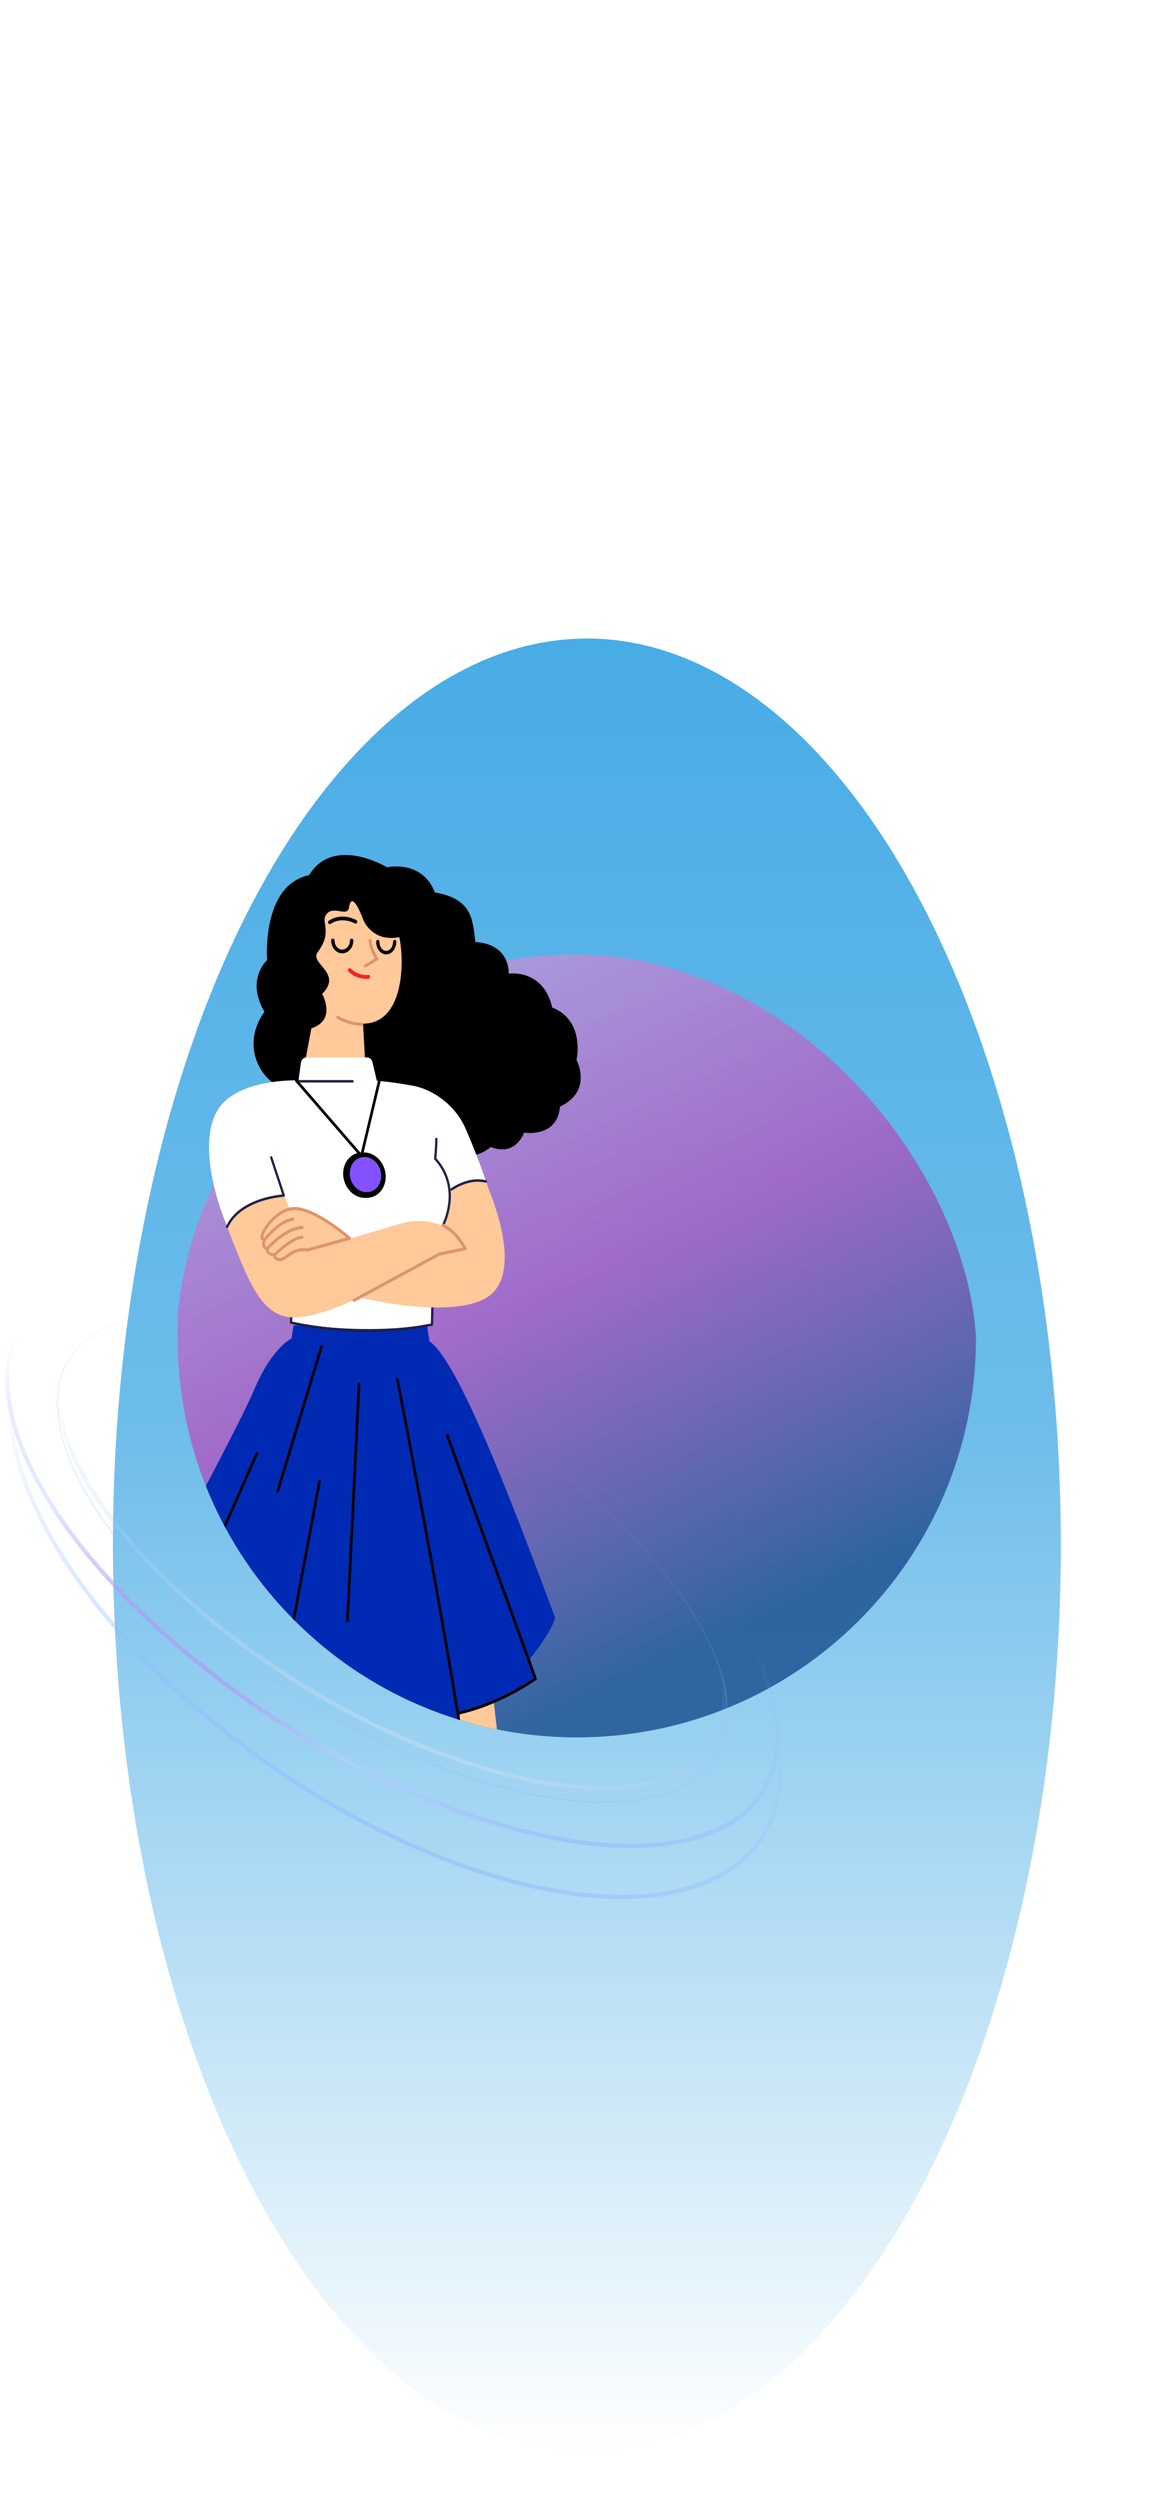 <svg width="360" height="783" viewBox="0 0 360 783" fill="none" xmlns="http://www.w3.org/2000/svg">
<g filter="url(#filter0_f_23_345)">
<ellipse cx="183.878" cy="484" rx="148.5" ry="284" fill="url(#paint0_linear_23_345)" fill-opacity="0.99"/>
</g>
<g clip-path="url(#clip0_23_345)">
<rect x="55" y="299" width="251" height="258" rx="125.5" fill="url(#paint1_linear_23_345)"/>
<path fill-rule="evenodd" clip-rule="evenodd" d="M146.997 701.103C145.989 639.193 124.309 508.69 121.195 475.078C118.081 441.466 129.158 430.082 139.778 435.628C150.399 441.175 153.576 518.726 153.576 518.726C153.576 518.726 154.308 533.904 157.079 551.188C167.1 613.672 160.067 701.992 160.067 701.992C160.067 701.992 158.124 707.746 152.245 706.979C146.368 706.213 146.997 701.103 146.997 701.103Z" fill="#FFC999"/>
<path fill-rule="evenodd" clip-rule="evenodd" d="M84.829 698.401C85.837 636.49 107.517 505.987 110.63 472.375C113.745 438.763 102.667 427.38 92.048 432.926C81.427 438.472 78.249 516.024 78.249 516.024C78.249 516.024 77.519 531.202 74.747 548.486C64.726 610.97 71.76 699.289 71.76 699.289C71.76 699.289 73.702 705.043 79.581 704.276C85.457 703.51 84.829 698.401 84.829 698.401Z" fill="#FFC999"/>
<path fill-rule="evenodd" clip-rule="evenodd" d="M91.259 419.75L91.966 415.116C91.966 415.116 111.077 415.134 133.881 415.286C134.037 417.649 134.664 420.522 134.664 420.522C134.664 420.522 118.186 426.49 91.259 419.75Z" fill="#002AB3"/>
<path fill-rule="evenodd" clip-rule="evenodd" d="M137.596 386.622L135.99 391.051C135.99 391.051 135.55 412.933 135.55 414.667C113.653 418.494 91.479 414.366 91.479 414.366L91.587 406.267L89.804 381.423L137.596 386.622Z" fill="white"/>
<path d="M137.264 386.289C137.335 386.091 137.542 385.994 137.726 386.071C137.889 386.14 137.978 386.324 137.946 386.503L137.928 386.57L136.345 390.936L135.706 414.262C135.701 414.563 135.698 414.774 135.698 414.891C135.698 415.076 135.575 415.236 135.406 415.269C122.776 417.801 109.85 417.66 97.96 415.904C96.265 415.654 94.726 415.387 93.361 415.119L92.913 415.03C92.483 414.942 92.097 414.861 91.758 414.785L91.088 414.63C90.939 414.593 90.832 414.461 90.814 414.303L90.811 414.234L91.231 406.053C91.242 405.84 91.41 405.678 91.607 405.689C91.782 405.7 91.92 405.845 91.941 406.026L91.943 406.095L91.54 413.949L91.706 413.987C91.959 414.044 92.243 414.106 92.555 414.172L93.044 414.273C94.506 414.569 96.185 414.865 98.057 415.141C109.62 416.849 122.171 417.02 134.458 414.673L134.988 414.568L135.045 411.995L135.338 401.193L135.634 390.847L135.659 390.719L137.264 386.289Z" fill="#1F1F47"/>
<path fill-rule="evenodd" clip-rule="evenodd" d="M159.391 304.984C159.391 304.984 170.176 303.294 173.026 315.606C183.476 319.711 180.627 332.022 180.627 332.022C180.627 332.022 185.875 341.695 175.449 346.649C174.614 356.559 164.188 354.757 164.188 354.757C164.188 354.757 161.685 362.415 153.761 359.262C145.211 366.444 135.025 357.673 135.025 357.673C135.025 357.673 125.525 361.778 121.726 357.673C113.175 360.751 103.674 349.465 103.674 349.465C103.674 349.465 98.337 350.929 94.537 341.695C84.611 343.358 73.766 329.695 82.858 316.92C76.894 306.723 83.692 300.704 83.692 300.704C83.692 300.704 81.816 277.281 96.831 274.128C104.545 261.515 121.229 271.651 121.229 271.651C121.229 271.651 132.281 269.173 136.244 279.534C148.594 281.585 148.015 288.917 148.965 295.074C160.016 295.749 159.391 304.984 159.391 304.984Z" fill="black"/>
<path fill-rule="evenodd" clip-rule="evenodd" d="M125.122 293.546C116.462 295.187 113.83 288.111 113.83 288.111C113.83 288.111 110.258 278.144 109.343 284.263C108.856 287.515 104.201 283.2 102.061 286.667C100.62 289 104.222 292.006 99.542 298.226C96.83 301.83 107.524 304.706 100.927 311.348C100.927 311.348 105.618 319.455 97.56 322.1L95.778 331.54L114.349 331.509L113.751 320.638C126.264 320.638 126.875 302.064 125.122 293.546Z" fill="#FFC999"/>
<path d="M109.158 303.433C109.374 303.199 109.726 303.199 109.943 303.433L110.056 303.545C110.108 303.594 110.174 303.653 110.254 303.721C110.525 303.953 110.844 304.185 111.206 304.403C112.435 305.141 113.837 305.523 115.381 305.362C115.686 305.33 115.958 305.571 115.987 305.901C116.017 306.23 115.793 306.524 115.488 306.556C113.702 306.743 112.08 306.301 110.666 305.452C109.949 305.021 109.439 304.586 109.158 304.281C108.941 304.047 108.941 303.667 109.158 303.433Z" fill="#F5222D"/>
<path d="M115.99 294.057C116.21 294.074 116.38 294.261 116.4 294.49L116.4 294.574C116.39 294.891 116.448 295.422 116.641 296.145C116.953 297.309 117.535 298.615 118.456 300.041C118.601 300.265 118.543 300.575 118.329 300.72L117.754 301.106C117.01 301.6 116.353 302.015 115.783 302.357L115.573 302.482C115.414 302.576 115.268 302.66 115.137 302.735L114.688 302.979C114.677 302.985 114.667 302.99 114.659 302.994C114.437 303.105 114.174 303 114.071 302.76C113.969 302.52 114.066 302.236 114.288 302.126L114.493 302.017L114.858 301.812C114.949 301.76 115.045 301.704 115.148 301.643C115.677 301.331 116.29 300.948 116.987 300.491L117.468 300.171L117.358 299.99C116.651 298.805 116.164 297.692 115.862 296.665L115.79 296.41C115.59 295.663 115.515 295.072 115.514 294.658L115.517 294.5C115.534 294.237 115.746 294.038 115.99 294.057Z" fill="#DD936F"/>
<path fill-rule="evenodd" clip-rule="evenodd" d="M117.772 406.333C117.772 406.333 141.509 413.132 152.337 404.981C164.107 396.123 149.694 362.414 145.924 353.631C142.689 346.089 135.634 341.203 129.214 340.048C122.897 338.911 118.07 338.506 118.07 338.506L116.682 332.666C116.48 331.816 115.77 331.22 114.957 331.22L96.032 331.22C95.145 331.22 94.395 331.925 94.269 332.872L93.538 338.403C93.538 338.403 77.608 337.758 70.068 345.298C62.847 352.52 64.933 368.73 70.991 383.733C77.048 398.738 82.15 410.645 92.278 411.739C111.002 413.76 140.271 396.155 140.271 396.155C140.271 396.155 145.263 393.267 149.9 394.037C148.83 387.103 145.263 382.096 134.92 384.985L98.007 393.267" fill="white"/>
<path fill-rule="evenodd" clip-rule="evenodd" d="M140.448 372.948C140.448 372.948 142.233 379.303 138.532 384.455L138.933 391.099L112.719 406.412C112.719 406.412 141.249 413.515 152.65 406.333C161.2 400.946 158.743 385.625 152.181 370.185C152.181 370.185 147.019 368.496 140.448 372.948Z" fill="#FFC999"/>
<path fill-rule="evenodd" clip-rule="evenodd" d="M89.091 374.681L96.402 391.822L125.644 383.248C134.383 380.743 143.658 384.311 145.977 391.822C141.697 392.4 133.583 394.422 133.583 394.422C133.583 394.422 105.497 413.344 91.32 412.623C81.152 412.104 77.196 399.315 71.138 384.311C71.138 384.311 74.825 375.837 89.091 374.681Z" fill="#FFC999"/>
<path d="M136.704 356.385C136.901 356.385 137.061 356.557 137.061 356.77L137.055 357.306L137.044 357.838C137.037 358.114 137.027 358.407 137.016 358.712C136.969 359.924 136.891 361.136 136.776 362.293L136.721 362.796L136.887 362.981C138.009 364.264 138.904 365.627 139.586 367.062L139.752 367.422C141.763 371.922 141.631 376.717 140.207 381.242C139.979 381.968 139.734 382.623 139.488 383.198L139.364 383.483L139.155 383.922C139.059 384.108 138.841 384.174 138.67 384.069C138.498 383.965 138.437 383.731 138.533 383.545L138.635 383.337C138.691 383.217 138.761 383.063 138.841 382.876C139.076 382.324 139.312 381.694 139.532 380.994C140.901 376.643 141.027 372.048 139.11 367.756C138.39 366.146 137.393 364.624 136.094 363.203C136.018 363.119 135.981 363.002 135.994 362.885C136.149 361.549 136.248 360.114 136.303 358.68L136.331 357.817L136.347 356.892L136.348 356.77C136.348 356.557 136.507 356.385 136.704 356.385Z" fill="#1F1F47"/>
<path d="M110.459 338.307C110.656 338.307 110.816 338.479 110.816 338.692C110.816 338.881 110.69 339.038 110.523 339.071L110.459 339.077L93.418 339.077C93.222 339.077 93.062 338.904 93.062 338.692C93.062 338.503 93.188 338.346 93.354 338.313L93.418 338.307L110.459 338.307Z" fill="#1F1F47"/>
<path d="M118.468 338.362C118.525 338.121 118.752 337.976 118.975 338.038C119.175 338.094 119.304 338.298 119.286 338.514L119.275 338.586L113.657 362.179C113.581 362.498 113.23 362.616 113 362.424L112.95 362.374L92.532 338.781C92.375 338.599 92.384 338.315 92.552 338.145C92.701 337.995 92.926 337.985 93.084 338.113L93.14 338.167L113.039 361.161L118.468 338.362Z" fill="black"/>
<path fill-rule="evenodd" clip-rule="evenodd" d="M119.167 364.694C121.056 368.136 120.204 372.453 117.265 374.336C114.324 376.219 110.408 374.954 108.519 371.513C106.629 368.071 107.481 363.754 110.42 361.871C113.361 359.988 117.276 361.252 119.167 364.694Z" fill="black"/>
<path fill-rule="evenodd" clip-rule="evenodd" d="M119.845 364.677C121.736 368.119 120.883 372.436 117.943 374.318C115.003 376.201 111.088 374.937 109.198 371.495C107.308 368.053 108.16 363.737 111.1 361.854C114.04 359.971 117.955 361.235 119.845 364.677Z" fill="black"/>
<path fill-rule="evenodd" clip-rule="evenodd" d="M118.645 365.277C120.112 367.949 119.451 371.301 117.168 372.762C114.886 374.224 111.846 373.243 110.379 370.571C108.911 367.898 109.572 364.547 111.855 363.085C114.138 361.622 117.178 362.605 118.645 365.277Z" fill="#8352FD"/>
<path d="M105.386 318.383C105.503 318.151 105.771 318.065 105.986 318.191C108.408 319.614 110.918 320.329 113.436 320.366C113.68 320.37 113.876 320.587 113.873 320.851C113.869 321.115 113.668 321.326 113.424 321.322C110.761 321.283 108.11 320.528 105.563 319.031C105.348 318.905 105.269 318.614 105.386 318.383Z" fill="#DD936F"/>
<path fill-rule="evenodd" clip-rule="evenodd" d="M109.274 387.977C109.274 387.977 98.596 378.315 92.034 378.822C85.791 379.304 82.047 384.792 83.116 387.874C83.116 387.874 81.691 390.571 84.008 391.437C83.696 393.411 86.326 393.267 86.326 393.267C86.326 393.267 85.882 394.518 87.754 394.807C89.626 395.096 91.693 390.954 96.554 391.806L109.274 387.977Z" fill="#FFC999"/>
<path d="M91.766 378.092C88.843 378.318 85.705 380.567 83.45 383.572C82.504 384.833 81.852 386.075 81.669 386.985L81.647 387.107C81.527 387.869 81.769 388.414 82.287 388.593L82.32 388.603L82.279 388.704C82.133 389.091 82.062 389.484 82.1 389.874L82.117 390.012C82.214 390.6 82.564 391.085 83.17 391.424L83.305 391.495L83.305 391.527C83.311 392.468 83.898 393.065 84.803 393.333L84.995 393.384C85.186 393.43 85.376 393.459 85.558 393.476L85.608 393.479L85.612 393.518C85.633 393.696 85.686 393.876 85.781 394.052C86.053 394.561 86.607 394.896 87.456 395.027C87.93 395.1 88.397 394.972 88.952 394.661L89.122 394.563C89.466 394.355 90.78 393.418 90.796 393.407C92.629 392.156 94.182 391.663 96.248 392.025C96.308 392.035 96.37 392.032 96.43 392.016L109.64 388.329C109.991 388.231 110.09 387.743 109.808 387.495L109.332 387.089L108.848 386.687C108.593 386.477 108.32 386.256 108.03 386.026C106.648 384.927 105.163 383.828 103.629 382.802C101.86 381.617 100.14 380.607 98.511 379.824C96.017 378.626 93.828 378.003 92.012 378.077L91.766 378.092ZM98.151 380.698C99.74 381.461 101.425 382.451 103.163 383.615C104.674 384.626 106.141 385.711 107.505 386.796L108.141 387.308L108.551 387.645L96.295 391.065L96.39 391.081C94.168 390.691 92.459 391.193 90.553 392.445L90.323 392.598C90.282 392.626 89 393.54 88.689 393.728C88.212 394.016 87.871 394.125 87.582 394.08C86.98 393.988 86.668 393.799 86.547 393.573C86.497 393.48 86.481 393.378 86.49 393.279L86.505 393.185C86.612 392.885 86.42 392.567 86.132 392.538L86.049 392.537C85.757 392.545 85.385 392.514 85.037 392.411C84.394 392.22 84.113 391.885 84.211 391.265C84.248 391.034 84.124 390.809 83.92 390.732C83.282 390.494 83.018 390.174 82.98 389.777C82.954 389.495 83.04 389.161 83.206 388.82C83.297 388.634 83.387 388.492 83.44 388.42C83.707 388.064 83.402 387.547 82.99 387.656L82.831 387.694C82.476 387.766 82.44 387.656 82.534 387.189C82.683 386.451 83.271 385.33 84.138 384.174C86.253 381.355 89.191 379.249 91.83 379.046C93.519 378.915 95.665 379.503 98.151 380.698Z" fill="#DD936F"/>
<path d="M91.711 381.429C91.954 381.396 92.175 381.582 92.206 381.844C92.236 382.106 92.064 382.345 91.821 382.378C90.137 382.605 88.312 383.643 86.476 385.236C85.732 385.882 85.038 386.574 84.413 387.267L84.105 387.616L83.73 388.061C83.686 388.115 83.654 388.155 83.634 388.181C83.477 388.384 83.197 388.41 83.01 388.24C82.823 388.07 82.798 387.769 82.956 387.566L83.175 387.296C83.35 387.085 83.552 386.851 83.779 386.599C84.427 385.881 85.147 385.162 85.921 384.491C87.874 382.797 89.833 381.682 91.711 381.429Z" fill="#DD936F"/>
<path d="M94.656 384.011C94.901 384.002 95.106 384.209 95.114 384.473C95.122 384.736 94.93 384.958 94.686 384.966C94.538 384.972 94.389 384.982 94.238 384.997C92.148 385.211 89.877 386.368 87.583 388.167C86.68 388.876 85.835 389.637 85.075 390.397C84.875 390.596 84.692 390.785 84.528 390.96L84.154 391.368C84.142 391.381 84.132 391.393 84.124 391.402C83.957 391.595 83.677 391.606 83.498 391.426C83.319 391.246 83.31 390.943 83.476 390.75L83.742 390.455L84.084 390.092C84.206 389.965 84.336 389.833 84.473 389.695C85.258 388.91 86.129 388.126 87.063 387.393C89.473 385.502 91.877 384.278 94.155 384.045C94.323 384.028 94.49 384.016 94.656 384.011Z" fill="#DD936F"/>
<path d="M94.643 387.051C94.887 387.034 95.097 387.234 95.113 387.498C95.128 387.761 94.943 387.989 94.699 388.005C93.943 388.057 93.004 388.408 91.931 389.015C91.175 389.442 90.372 389.986 89.543 390.618C88.776 391.202 88.03 391.829 87.335 392.455L86.988 392.772L86.446 393.286C86.266 393.465 85.986 393.452 85.82 393.257C85.655 393.063 85.667 392.76 85.847 392.582L86.095 392.342L86.412 392.046C86.524 391.942 86.643 391.833 86.767 391.721C87.48 391.079 88.245 390.437 89.032 389.837C89.891 389.182 90.726 388.617 91.52 388.167C92.694 387.504 93.741 387.113 94.643 387.051Z" fill="#DD936F"/>
<path d="M84.853 362.167C85.018 362.103 85.198 362.179 85.282 362.337L85.308 362.4L89.248 374.359C89.328 374.603 89.168 374.861 88.929 374.873L88.724 374.887C88.553 374.9 88.354 374.919 88.13 374.943C87.487 375.011 86.771 375.113 85.999 375.253C83.793 375.653 81.589 376.283 79.535 377.189C75.778 378.848 72.962 381.24 71.456 384.483C71.368 384.673 71.154 384.75 70.978 384.655C70.802 384.559 70.731 384.328 70.819 384.138C72.412 380.705 75.362 378.199 79.265 376.476C81.373 375.546 83.627 374.903 85.881 374.494C86.538 374.374 87.156 374.282 87.725 374.214L88.228 374.159L88.419 374.14L84.637 362.658C84.578 362.48 84.648 362.287 84.795 362.196L84.853 362.167Z" fill="#1F1F47"/>
<path d="M143.751 370.809C146.498 369.528 149.414 369.005 152.294 369.683C152.486 369.728 152.608 369.934 152.566 370.141C152.524 370.349 152.335 370.481 152.142 370.436C149.428 369.797 146.655 370.294 144.034 371.516C143.503 371.764 143.014 372.026 142.573 372.29L142.315 372.449C142.013 372.639 141.804 372.784 141.698 372.865C141.537 372.987 141.315 372.945 141.202 372.771C141.088 372.598 141.127 372.357 141.288 372.235L141.466 372.107C141.606 372.009 141.77 371.9 141.956 371.784C142.486 371.451 143.087 371.119 143.751 370.809Z" fill="#1F1F47"/>
<path d="M138.369 383.624C138.465 383.382 138.726 383.269 138.95 383.373C140.522 384.101 141.971 385.268 143.289 386.752C144.095 387.658 144.804 388.628 145.41 389.598C145.57 389.853 145.713 390.094 145.841 390.319L146.064 390.722C146.106 390.802 146.138 390.863 146.158 390.905C146.288 391.167 146.166 391.485 145.916 391.581L145.851 391.6L137.78 393.276L111.135 407.719C110.939 407.826 110.703 407.759 110.578 407.573L110.541 407.506C110.442 407.294 110.504 407.04 110.676 406.905L110.738 406.864L137.437 392.392L137.552 392.35L145.069 390.788L144.96 390.6C144.916 390.526 144.871 390.449 144.823 390.371L144.676 390.133C144.096 389.206 143.419 388.278 142.651 387.414C141.408 386.016 140.053 384.924 138.602 384.252C138.377 384.148 138.273 383.867 138.369 383.624Z" fill="#DD936F"/>
<path d="M91.571 419.517C91.644 419.282 91.88 419.154 92.098 419.233L92.546 419.386L92.94 419.513C93.217 419.602 93.522 419.695 93.855 419.794C95.284 420.217 96.919 420.641 98.735 421.036C110.254 423.545 122.516 423.734 134.078 420.091C134.299 420.021 134.53 420.158 134.595 420.396C134.659 420.635 134.532 420.884 134.312 420.954C122.601 424.644 110.21 424.453 98.57 421.918C96.735 421.518 95.081 421.09 93.635 420.661L93.148 420.515C92.915 420.443 92.698 420.375 92.498 420.31L91.941 420.124C91.897 420.109 91.861 420.096 91.834 420.086C91.616 420.007 91.498 419.753 91.571 419.517Z" fill="black"/>
<path d="M110.175 293.995C110.47 293.995 110.709 294.253 110.709 294.572C110.709 296.79 109.163 298.607 107.232 298.607C105.301 298.607 103.756 296.79 103.756 294.572C103.756 294.253 103.995 293.995 104.291 293.995C104.586 293.995 104.825 294.253 104.825 294.572C104.825 296.173 105.913 297.452 107.232 297.452C108.552 297.452 109.64 296.173 109.64 294.572C109.64 294.253 109.88 293.995 110.175 293.995Z" fill="black"/>
<path d="M123.658 294.392C123.938 294.392 124.165 294.637 124.165 294.939C124.165 297.13 122.776 298.944 121.01 298.944C119.244 298.944 117.855 297.13 117.855 294.939C117.855 294.637 118.082 294.392 118.362 294.392C118.642 294.392 118.869 294.637 118.869 294.939C118.869 296.567 119.851 297.849 121.01 297.849C122.169 297.849 123.151 296.567 123.151 294.939C123.151 294.637 123.378 294.392 123.658 294.392Z" fill="black"/>
<path d="M104.136 287.778C106.176 286.848 108.337 286.942 110.378 287.65C110.965 287.853 111.404 288.059 111.655 288.202C111.916 288.351 112.016 288.7 111.878 288.982C111.74 289.264 111.417 289.372 111.156 289.223L111.022 289.153C110.98 289.132 110.931 289.108 110.875 289.082C110.634 288.969 110.358 288.855 110.052 288.749C108.232 288.118 106.321 288.035 104.552 288.842C104.229 288.989 103.914 289.165 103.608 289.372C103.358 289.541 103.028 289.459 102.872 289.188C102.715 288.918 102.791 288.562 103.042 288.393C103.396 288.154 103.761 287.949 104.136 287.778Z" fill="black"/>
<path fill-rule="evenodd" clip-rule="evenodd" d="M132.943 419.509C142.327 420.184 165.267 483.893 173.921 506.668C172.85 511.291 166.101 519.506 166.101 519.506C166.101 519.506 166.871 523.166 167.345 525.364C159.422 532.571 143.99 536.626 143.99 536.626L143.99 539.778C119.382 552.391 86.126 541.015 86.126 541.015C86.126 541.015 85.5 540.339 85.918 537.862C74.683 537.862 50.467 522.772 50.467 522.772L53.803 515.115L43.794 504.303C43.794 504.303 74.382 447.807 79.593 435.387C85.397 421.553 91.81 418.984 91.81 418.984C91.81 418.984 116.293 418.309 132.943 419.509Z" fill="#002AB3"/>
<path d="M80.12 455.012C80.219 454.788 80.467 454.693 80.675 454.8C80.862 454.896 80.951 455.123 80.895 455.331L80.871 455.399L51.407 522.179L51.777 522.467L52.091 522.704C52.885 523.298 53.819 523.961 54.89 524.674C57.951 526.716 61.483 528.759 65.436 530.665C71.781 533.726 78.595 536.135 85.788 537.646C86.014 537.694 86.161 537.93 86.117 538.174C86.073 538.418 85.855 538.577 85.629 538.529C78.371 537.004 71.497 534.574 65.096 531.486C61.108 529.563 57.544 527.502 54.452 525.44C53.489 524.798 52.634 524.196 51.891 523.647L51.617 523.443C51.447 523.316 51.291 523.198 51.149 523.088L50.753 522.778C50.698 522.734 50.657 522.7 50.63 522.679C50.493 522.566 50.437 522.376 50.482 522.201L50.507 522.128L80.12 455.012Z" fill="black"/>
<path d="M139.985 449.157C140.178 449.075 140.393 449.159 140.495 449.346L140.525 449.412L168.151 525.65C168.222 525.847 168.158 526.07 167.996 526.187L167.802 526.325C167.645 526.436 167.459 526.564 167.246 526.708L166.701 527.071C166.228 527.382 165.705 527.716 165.136 528.068C162.863 529.472 160.317 530.876 157.558 532.187C153.182 534.266 148.688 535.91 144.182 536.953C143.957 537.005 143.736 536.85 143.687 536.607C143.639 536.365 143.782 536.126 144.007 536.073C148.454 535.044 152.895 533.42 157.223 531.364C159.954 530.067 162.474 528.677 164.723 527.287C165.509 526.801 166.206 526.35 166.804 525.945L167.252 525.638L139.749 449.739C139.674 449.531 139.752 449.299 139.925 449.189L139.985 449.157Z" fill="black"/>
<path d="M124.411 431.569C124.636 431.518 124.857 431.673 124.904 431.916L126.407 439.732C126.942 442.525 127.511 445.516 128.11 448.675L128.656 451.564C131.254 465.315 133.851 479.343 136.301 492.951L136.911 496.344C137.361 498.856 137.802 501.334 138.234 503.775L139.169 509.085C141.187 520.6 142.947 531.034 144.4 540.153C144.434 540.369 144.32 540.58 144.128 540.653C142.734 541.185 141.32 541.672 139.886 542.117C124.95 546.751 109.023 546.603 94.025 543.572C91.726 543.108 89.653 542.61 87.84 542.112L87.23 541.941C87.036 541.886 86.85 541.832 86.674 541.78L85.947 541.56C85.78 541.508 85.659 541.468 85.586 541.444C85.405 541.383 85.287 541.2 85.293 541.001L85.301 540.926L99.698 463.911C99.743 463.667 99.963 463.51 100.188 463.559C100.391 463.603 100.53 463.8 100.522 464.016L100.514 464.089L86.193 540.7L86.894 540.913C87.242 541.015 87.626 541.125 88.045 541.24C89.841 541.733 91.897 542.227 94.179 542.688C109.059 545.695 124.863 545.843 139.656 541.253C140.79 540.901 141.912 540.522 143.022 540.115L143.519 539.929L142.982 536.59C141.602 528.076 139.979 518.522 138.148 508.097L137.738 505.767C137.204 502.74 136.655 499.655 136.093 496.515C133.871 484.112 131.515 471.307 129.138 458.638L126.763 446.059L124.089 432.101C124.042 431.858 124.186 431.619 124.411 431.569Z" fill="black"/>
<path d="M112.522 433.024C112.728 433.037 112.892 433.209 112.914 433.425L112.915 433.498L109.273 507.705C109.261 507.953 109.065 508.144 108.836 508.131C108.629 508.119 108.466 507.946 108.444 507.731L108.442 507.658L112.084 433.45C112.096 433.202 112.292 433.012 112.522 433.024Z" fill="black"/>
<path d="M100.328 421.733C100.4 421.497 100.635 421.368 100.854 421.446C101.05 421.515 101.166 421.728 101.135 421.942L101.119 422.013L87.357 467.283C87.285 467.518 87.05 467.647 86.831 467.569C86.635 467.5 86.519 467.287 86.55 467.073L86.566 467.002L100.328 421.733Z" fill="black"/>
</g>
<path d="M203.073 472.407C227.985 496.95 241.493 520.847 243.332 539.667C245.171 558.491 235.35 572.389 213.254 576.771C191.155 581.153 161.014 575.169 130.135 561.921C99.256 548.673 67.703 528.188 42.784 503.638C17.873 479.095 4.364 455.198 2.525 436.378C0.686 417.554 10.507 403.656 32.603 399.274C54.702 394.892 84.844 400.876 115.722 414.124C146.601 427.372 178.154 447.857 203.073 472.407Z" stroke="url(#paint2_linear_23_345)" stroke-width="1.294"/>
<path d="M203.073 472.407C227.985 496.95 241.493 520.847 243.332 539.667C245.171 558.491 235.35 572.389 213.254 576.771C191.155 581.153 161.014 575.169 130.135 561.921C99.256 548.673 67.703 528.188 42.784 503.638C17.873 479.095 4.364 455.198 2.525 436.378C0.686 417.554 10.507 403.656 32.603 399.274C54.702 394.892 84.844 400.876 115.722 414.124C146.601 427.372 178.154 447.857 203.073 472.407Z" stroke="url(#paint3_linear_23_345)" stroke-opacity="0.2" stroke-width="1.294"/>
<path d="M203.396 475.956C228.455 502.058 242.195 528.03 244.238 548.938C246.281 569.85 236.634 585.798 214.694 591.743C192.75 597.689 162.694 592.489 131.829 579.247C100.962 566.004 69.343 544.743 44.274 518.632C19.215 492.53 5.475 466.558 3.432 445.65C1.389 424.739 11.036 408.791 32.975 402.846C54.92 396.899 84.976 402.099 115.841 415.342C146.707 428.584 178.327 449.845 203.396 475.956Z" stroke="url(#paint4_linear_23_345)" stroke-width="1.294"/>
<path d="M192.798 476.142C214.442 496.997 226.199 517.192 227.743 532.988C229.286 548.785 220.618 560.219 201.332 563.515C182.045 566.811 155.803 561.34 128.965 549.826C102.127 538.311 74.705 520.758 53.06 499.902C31.415 479.047 19.659 458.852 18.115 443.056C16.572 427.259 25.239 415.825 44.526 412.529C63.813 409.234 90.055 414.704 116.893 426.218C143.731 437.733 171.153 455.286 192.798 476.142Z" stroke="url(#paint5_linear_23_345)" stroke-width="0.259"/>
<path d="M192.189 472.492C213.722 493.24 225.331 513.242 226.855 528.834C228.379 544.432 219.828 555.794 200.632 559.075C181.434 562.355 155.288 556.911 128.524 545.428C101.758 533.945 74.44 516.451 52.901 495.697C31.368 474.949 19.758 454.947 18.235 439.355C16.711 423.757 25.262 412.395 44.458 409.115C63.655 405.834 89.801 411.278 116.566 422.761C143.331 434.244 170.65 451.738 192.189 472.492Z" stroke="url(#paint6_linear_23_345)" stroke-width="1.294"/>
<defs>
<filter id="filter0_f_23_345" x="-164.622" y="0" width="697" height="968" filterUnits="userSpaceOnUse" color-interpolation-filters="sRGB">
<feFlood flood-opacity="0" result="BackgroundImageFix"/>
<feBlend mode="normal" in="SourceGraphic" in2="BackgroundImageFix" result="shape"/>
<feGaussianBlur stdDeviation="100" result="effect1_foregroundBlur_23_345"/>
</filter>
<linearGradient id="paint0_linear_23_345" x1="183.878" y1="200" x2="183.878" y2="768" gradientUnits="userSpaceOnUse">
<stop stop-color="#46ABE5"/>
<stop offset="0.438" stop-color="#46ABE5" stop-opacity="0.792"/>
<stop offset="1" stop-color="#46ABE5" stop-opacity="0"/>
</linearGradient>
<linearGradient id="paint1_linear_23_345" x1="149" y1="299" x2="245.477" y2="504.296" gradientUnits="userSpaceOnUse">
<stop stop-color="#6099DD" stop-opacity="0.86"/>
<stop offset="0" stop-color="#C991D7" stop-opacity="0.73"/>
<stop offset="0.464" stop-color="#B153C0" stop-opacity="0.77"/>
<stop offset="1" stop-color="#1F5492" stop-opacity="0.86"/>
</linearGradient>
<linearGradient id="paint2_linear_23_345" x1="134.139" y1="602.762" x2="181.564" y2="492.222" gradientUnits="userSpaceOnUse">
<stop stop-color="white" stop-opacity="0.6"/>
<stop offset="0.344" stop-color="#8FBCFF" stop-opacity="0.6"/>
<stop offset="1" stop-color="#8FBCFF" stop-opacity="0"/>
</linearGradient>
<linearGradient id="paint3_linear_23_345" x1="63.412" y1="521.268" x2="82.496" y2="499.397" gradientUnits="userSpaceOnUse">
<stop stop-color="#FF48D7"/>
<stop offset="0.234" stop-color="white" stop-opacity="0.766"/>
<stop offset="1" stop-color="#FF48D7" stop-opacity="0"/>
</linearGradient>
<linearGradient id="paint4_linear_23_345" x1="132.6" y1="587.007" x2="166.935" y2="506.979" gradientUnits="userSpaceOnUse">
<stop stop-color="#8FBCFF" stop-opacity="0.6"/>
<stop offset="1" stop-color="#8FBCFF" stop-opacity="0"/>
</linearGradient>
<linearGradient id="paint5_linear_23_345" x1="129.505" y1="555.325" x2="174.365" y2="450.764" gradientUnits="userSpaceOnUse">
<stop stop-color="#8FBCFF" stop-opacity="0.6"/>
<stop offset="1" stop-color="#8FBCFF" stop-opacity="0"/>
</linearGradient>
<linearGradient id="paint6_linear_23_345" x1="131.503" y1="575.779" x2="166.101" y2="495.136" gradientUnits="userSpaceOnUse">
<stop stop-color="#EDEDED" stop-opacity="0.6"/>
<stop offset="1" stop-color="#8FBCFF" stop-opacity="0"/>
</linearGradient>
<clipPath id="clip0_23_345">
<path d="M56 250L306.145 250.529L305.788 419.397C305.642 488.473 249.526 544.351 180.451 544.205C111.375 544.059 55.497 487.944 55.643 418.868L56 250Z" fill="white"/>
</clipPath>
</defs>
</svg>
